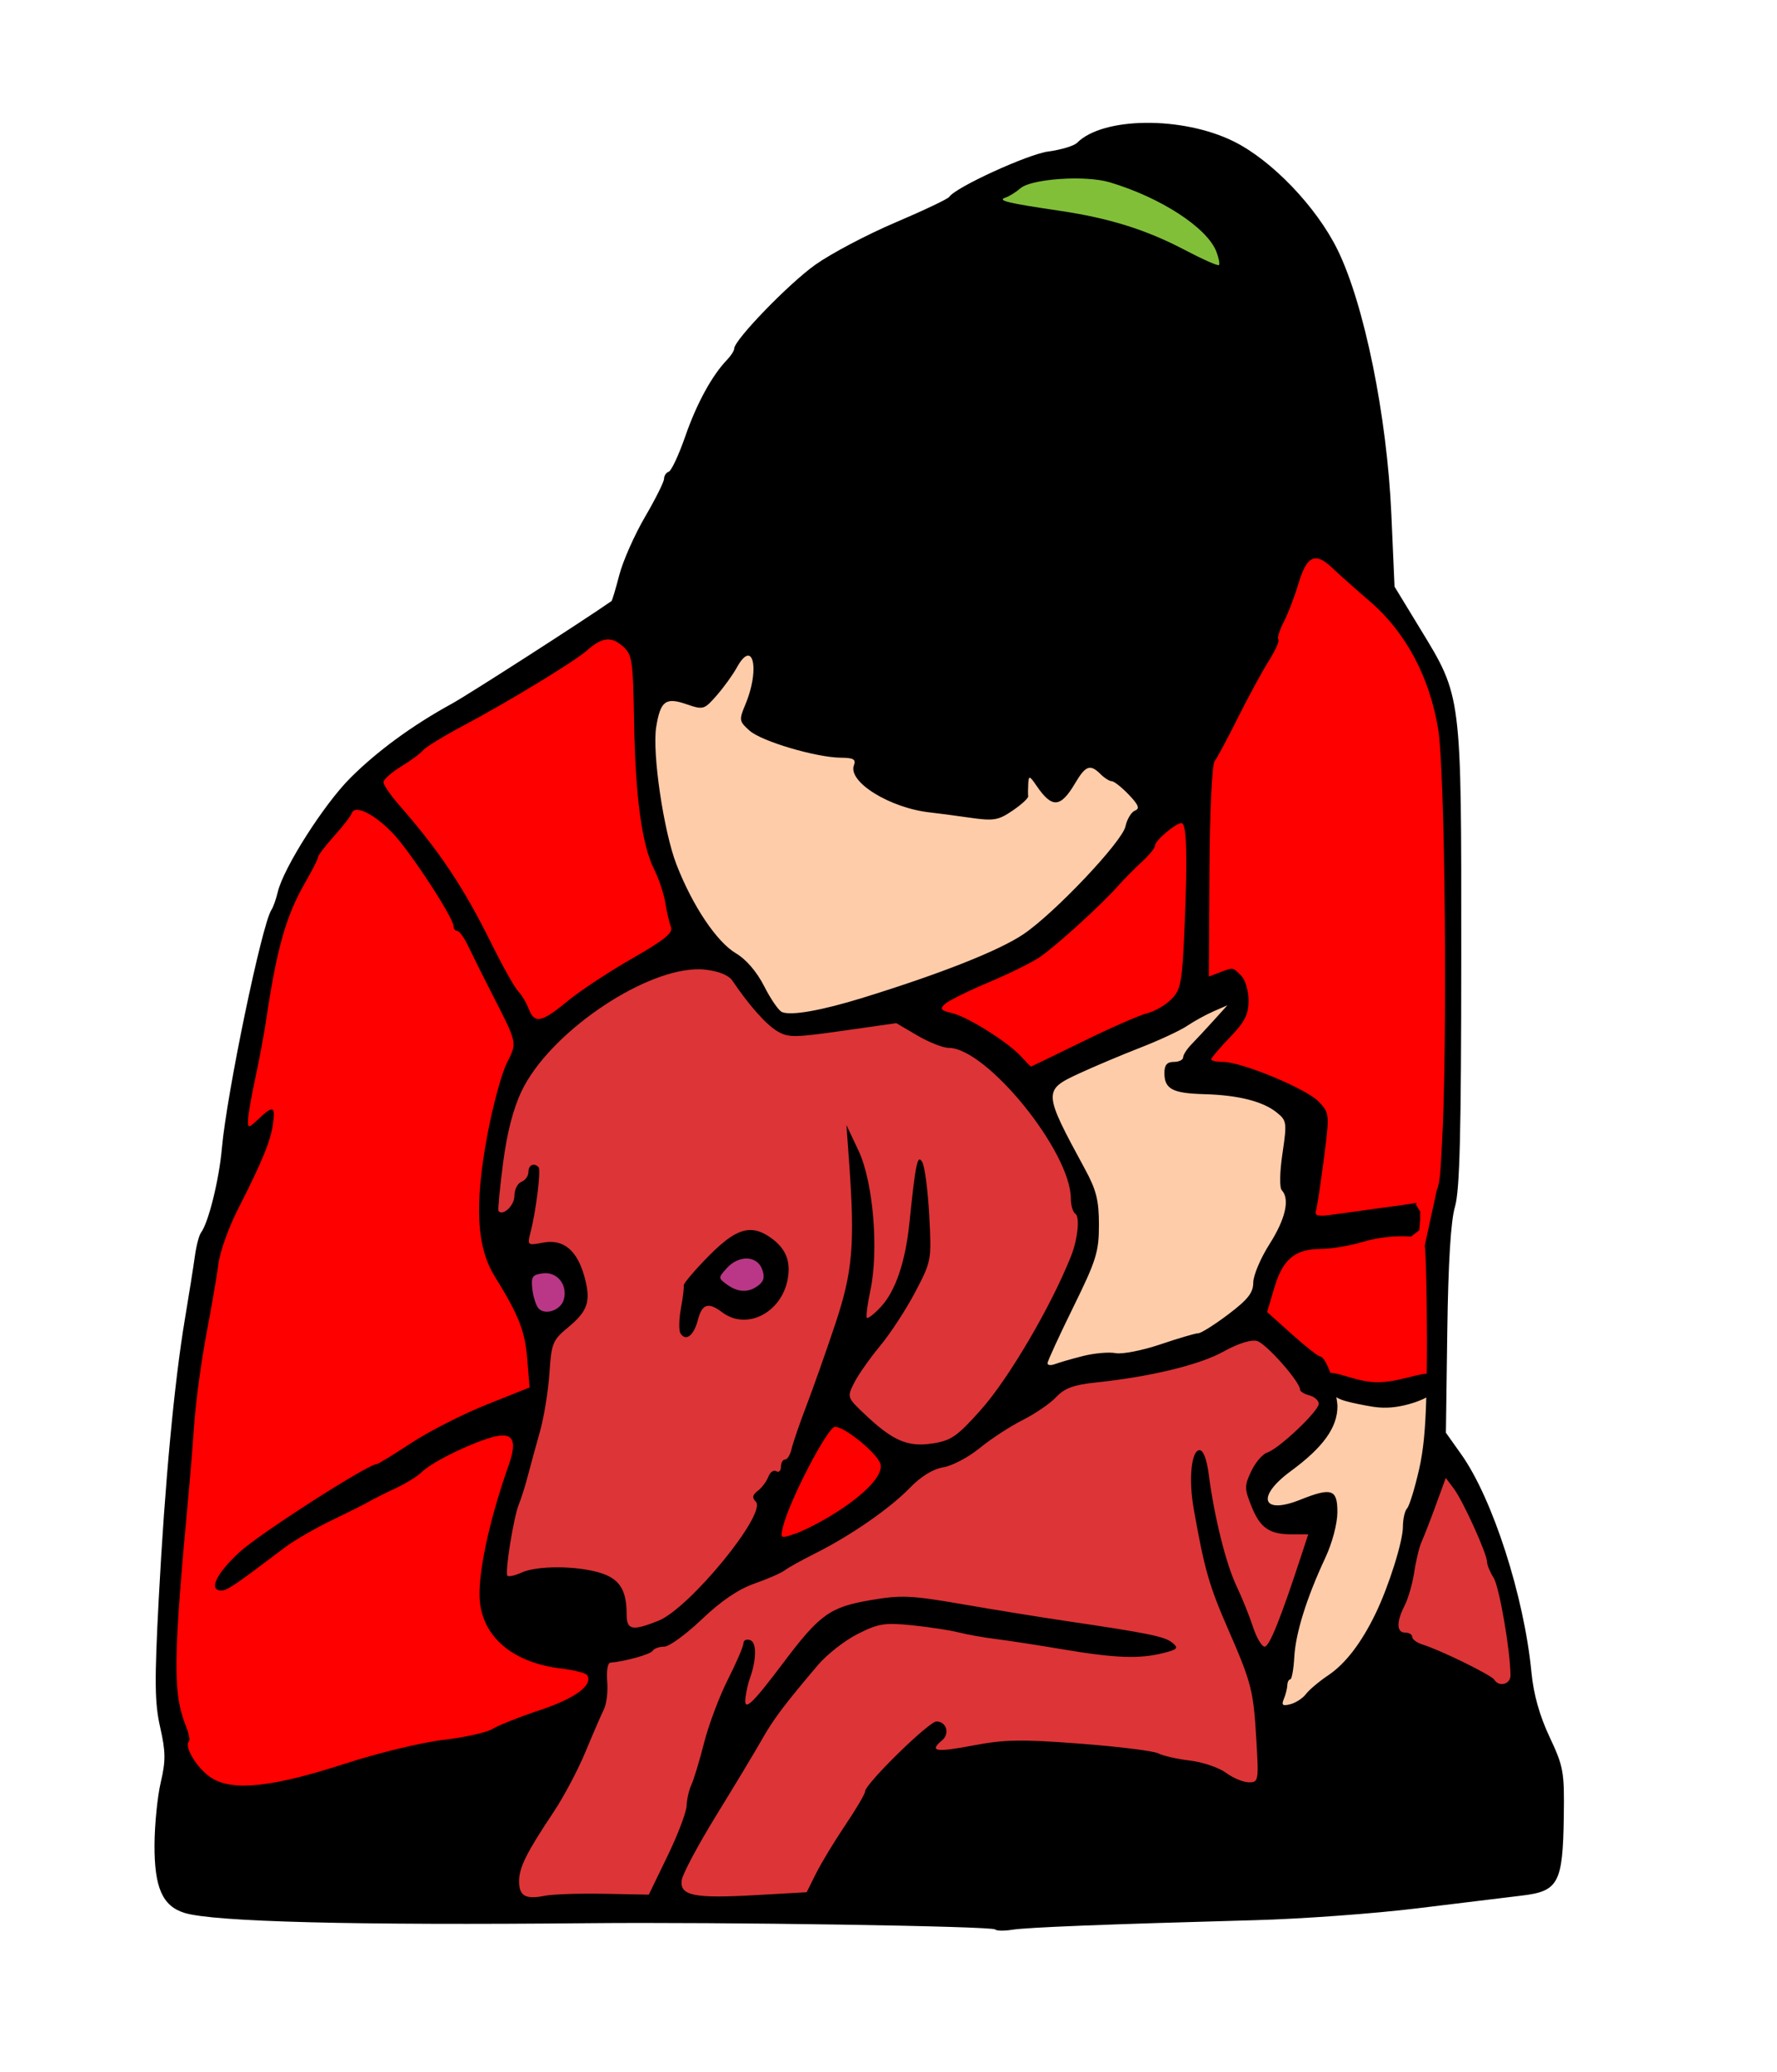 <?xml version="1.0" encoding="UTF-8" standalone="no"?>
<!-- Created with Inkscape (http://www.inkscape.org/) -->

<svg
   version="1.1"
   id="svg1"
   width="380"
   height="443"
   viewBox="0 0 380 443"
   sodipodi:docname="w.svg"
   inkscape:version="1.4 (e7c3feb100, 2024-10-09)"
   xmlns:inkscape="http://www.inkscape.org/namespaces/inkscape"
   xmlns:sodipodi="http://sodipodi.sourceforge.net/DTD/sodipodi-0.dtd"
   xmlns="http://www.w3.org/2000/svg"
   xmlns:svg="http://www.w3.org/2000/svg">
  <defs
     id="defs1">
    <inkscape:path-effect
       effect="bspline"
       id="path-effect17"
       is_visible="true"
       lpeversion="1.3"
       weight="33.333"
       steps="2"
       helper_size="0"
       apply_no_weight="true"
       apply_with_weight="true"
       only_selected="false"
       uniform="false" />
    <inkscape:path-effect
       effect="bspline"
       id="path-effect16"
       is_visible="true"
       lpeversion="1.3"
       weight="33.333"
       steps="2"
       helper_size="0"
       apply_no_weight="true"
       apply_with_weight="true"
       only_selected="false"
       uniform="false" />
    <inkscape:path-effect
       effect="bspline"
       id="path-effect15"
       is_visible="true"
       lpeversion="1.3"
       weight="33.333"
       steps="2"
       helper_size="0"
       apply_no_weight="true"
       apply_with_weight="true"
       only_selected="false"
       uniform="false" />
    <inkscape:path-effect
       effect="bspline"
       id="path-effect14"
       is_visible="true"
       lpeversion="1.3"
       weight="33.333"
       steps="2"
       helper_size="0"
       apply_no_weight="true"
       apply_with_weight="true"
       only_selected="false"
       uniform="false" />
    <inkscape:path-effect
       effect="bspline"
       id="path-effect13"
       is_visible="true"
       lpeversion="1.3"
       weight="33.333"
       steps="2"
       helper_size="0"
       apply_no_weight="true"
       apply_with_weight="true"
       only_selected="false"
       uniform="false" />
    <inkscape:path-effect
       effect="bspline"
       id="path-effect12"
       is_visible="true"
       lpeversion="1.3"
       weight="33.333"
       steps="2"
       helper_size="0"
       apply_no_weight="true"
       apply_with_weight="true"
       only_selected="false"
       uniform="false" />
    <inkscape:path-effect
       effect="bspline"
       id="path-effect11"
       is_visible="true"
       lpeversion="1.3"
       weight="33.333"
       steps="2"
       helper_size="0"
       apply_no_weight="true"
       apply_with_weight="true"
       only_selected="false"
       uniform="false" />
    <inkscape:path-effect
       effect="bspline"
       id="path-effect10"
       is_visible="true"
       lpeversion="1.3"
       weight="33.333"
       steps="2"
       helper_size="0"
       apply_no_weight="true"
       apply_with_weight="true"
       only_selected="false"
       uniform="false" />
    <inkscape:path-effect
       effect="bspline"
       id="path-effect9"
       is_visible="true"
       lpeversion="1.3"
       weight="33.333"
       steps="2"
       helper_size="0"
       apply_no_weight="true"
       apply_with_weight="true"
       only_selected="false"
       uniform="false" />
    <inkscape:path-effect
       effect="bspline"
       id="path-effect8"
       is_visible="true"
       lpeversion="1.3"
       weight="33.333"
       steps="2"
       helper_size="0"
       apply_no_weight="true"
       apply_with_weight="true"
       only_selected="false"
       uniform="false" />
    <inkscape:path-effect
       effect="bspline"
       id="path-effect7"
       is_visible="true"
       lpeversion="1.3"
       weight="33.333"
       steps="2"
       helper_size="0"
       apply_no_weight="true"
       apply_with_weight="true"
       only_selected="false"
       uniform="false" />
    <inkscape:path-effect
       effect="bspline"
       id="path-effect6"
       is_visible="true"
       lpeversion="1.3"
       weight="33.333"
       steps="2"
       helper_size="0"
       apply_no_weight="true"
       apply_with_weight="true"
       only_selected="false"
       uniform="false" />
    <inkscape:path-effect
       effect="bspline"
       id="path-effect5"
       is_visible="true"
       lpeversion="1.3"
       weight="33.333"
       steps="2"
       helper_size="0"
       apply_no_weight="true"
       apply_with_weight="true"
       only_selected="false"
       uniform="false" />
    <inkscape:path-effect
       effect="bspline"
       id="path-effect4"
       is_visible="true"
       lpeversion="1.3"
       weight="33.333"
       steps="2"
       helper_size="0"
       apply_no_weight="true"
       apply_with_weight="true"
       only_selected="false"
       uniform="false" />
    <inkscape:path-effect
       effect="bspline"
       id="path-effect3"
       is_visible="true"
       lpeversion="1.3"
       weight="33.333"
       steps="2"
       helper_size="0"
       apply_no_weight="true"
       apply_with_weight="true"
       only_selected="false"
       uniform="false" />
    <inkscape:path-effect
       effect="bspline"
       id="path-effect2"
       is_visible="true"
       lpeversion="1.3"
       weight="33.333"
       steps="2"
       helper_size="0"
       apply_no_weight="true"
       apply_with_weight="true"
       only_selected="false"
       uniform="false" />
  </defs>
  <sodipodi:namedview
     id="namedview1"
     pagecolor="#ffffff"
     bordercolor="#000000"
     borderopacity="0.25"
     inkscape:showpageshadow="2"
     inkscape:pageopacity="0.0"
     inkscape:pagecheckerboard="0"
     inkscape:deskcolor="#d1d1d1"
     showgrid="false"
     inkscape:zoom="0.98"
     inkscape:cx="240.81633"
     inkscape:cy="38.77551"
     inkscape:window-width="1920"
     inkscape:window-height="1011"
     inkscape:window-x="0"
     inkscape:window-y="0"
     inkscape:window-maximized="1"
     inkscape:current-layer="layer1" />
  <g
     inkscape:groupmode="layer"
     id="layer1"
     inkscape:label="Layer 1"
     style="display:inline">
    <path
       style="fill:#81bf39;stroke-width:2.059;stroke-linecap:round"
       d="m 223.767,35.947 c -2.761,0.74 -6.607,1.923 -9.615,3.797 -3.008,1.874 -5.177,4.438 3.107,8.136 8.284,3.698 27.022,8.531 36.933,10.306 9.911,1.775 10.996,0.493 11.243,-1.331 0.247,-1.824 -0.345,-4.191 -3.452,-7.446 -3.107,-3.254 -8.728,-7.396 -14.497,-10.01 -5.769,-2.613 -11.686,-3.698 -15.483,-4.093 -3.797,-0.394 -5.473,-0.099 -8.235,0.641 z"
       id="path6"
       inkscape:path-effect="#path-effect17"
       inkscape:original-d="m 224.85207,35.502959 c -3.84615,1.183432 -7.69231,2.366863 -11.53846,3.550295 -2.16967,2.564154 -4.33925,5.128206 -6.50888,7.692308 18.73805,4.832444 37.47535,9.664694 56.21302,14.497042 1.08484,-1.282077 2.16963,-2.564103 3.25444,-3.846154 -0.59173,-2.366912 -1.18343,-4.733728 -1.77515,-7.100592 -5.62141,-4.142095 -11.2426,-8.284024 -16.8639,-12.426036 -5.91728,-1.084834 -11.83432,-2.169625 -17.75148,-3.254437 -1.67657,0.295864 -3.35306,0.591716 -5.02959,0.887574 z" />
    <path
       id="path5"
       style="fill:#b93786;stroke-width:2.059;stroke-linecap:round"
       d="m 160.609,267.352 c -1.507,-0.023 -3.116,0.222 -4.555,0.811 -1.644,0.673 -3.065,1.792 -3.812,3.025 -0.747,1.233 -0.823,2.58 -0.225,3.701 0.598,1.121 1.869,2.018 3.887,2.504 2.018,0.486 4.782,0.56 6.576,-0.225 1.794,-0.785 2.616,-2.43 3.027,-4.037 0.411,-1.607 0.411,-3.177 -0.336,-4.186 -0.747,-1.009 -2.242,-1.456 -3.924,-1.568 -0.21,-0.014 -0.423,-0.022 -0.639,-0.025 z m -42.467,2.068 c -0.976,-0.009 -2,0.208 -2.896,0.572 -1.196,0.486 -2.166,1.233 -2.689,2.877 -0.523,1.644 -0.599,4.186 -0.076,6.092 0.523,1.906 1.645,3.177 3.215,3.588 1.57,0.411 3.587,-0.038 5.082,-1.01 1.495,-0.972 2.466,-2.466 2.652,-4.297 0.187,-1.831 -0.41,-3.998 -1.232,-5.418 -0.822,-1.42 -1.868,-2.094 -3.102,-2.318 -0.308,-0.056 -0.628,-0.083 -0.953,-0.086 z" />
    <path
       id="path4"
       style="fill:#dd3437;stroke-width:2.059;stroke-linecap:round"
       d="m 151.73,203.996 c -1.055,-0.134 -2.539,0.011 -4.852,0.693 -4.626,1.365 -12.568,4.88 -18.623,8.07 -6.055,3.19 -10.222,6.056 -13.412,9.344 -3.19,3.288 -5.404,6.998 -6.869,11.783 -1.465,4.785 -2.18,10.645 -2.58,15.527 -0.4,4.883 -0.57,12.717 -0.043,13.533 0.527,0.816 1.571,2.436 2.748,3.789 1.177,1.353 2.487,2.436 4.545,2.979 2.058,0.542 4.864,0.542 6.604,1.104 1.74,0.561 2.414,1.685 2.713,2.994 0.299,1.309 0.224,2.806 -0.506,4.508 -0.73,1.702 -2.114,3.61 -3.273,5.088 -1.16,1.478 -2.095,2.525 -2.75,6.135 -0.655,3.61 -1.028,9.784 -1.982,15.545 -0.954,5.761 -2.487,11.111 -3.871,16.686 -1.384,5.574 -2.62,11.373 -2.639,15.133 -0.019,3.76 1.178,5.481 3.18,7.127 2.002,1.646 4.807,3.218 8.006,4.434 3.199,1.216 6.79,2.075 9.82,2.486 3.03,0.412 5.5,0.375 8.887,-0.707 3.387,-1.082 11.997,-5.336 14.654,-8.961 2.657,-3.625 7.966,-10.869 12.578,-18.088 4.612,-7.219 8.527,-14.415 11.438,-17.695 2.91,-3.28 4.816,-2.646 7.303,-1.111 2.487,1.534 5.555,3.97 7.465,5.389 1.91,1.419 3.441,2.24 1.906,4.082 -1.535,1.842 -4.56,5.473 -8.541,8.398 -3.981,2.926 -8.918,5.148 -13.658,7.865 -4.74,2.718 -13.876,9.182 -15.074,10.262 -1.198,1.079 -3.646,3.283 -5.941,5.152 -2.295,1.869 -4.436,3.404 -6.963,4.66 -2.526,1.257 -5.436,2.235 -7.844,2.963 -2.407,0.728 -4.313,1.202 -5.424,3.094 -1.111,1.892 -1.429,5.2 -3.572,10.676 -2.143,5.476 -6.111,13.121 -9.934,19.285 -3.823,6.164 -7.5,10.847 -8.201,14.141 -0.701,3.294 1.574,5.199 5.305,6.402 3.73,1.204 8.915,1.707 18.928,1.57 10.013,-0.136 39.699,-1.689 42.744,-2.123 3.045,-0.434 9.142,-1.303 14.619,-5.773 5.477,-4.47 10.334,-12.54 23.824,-14.596 13.491,-2.055 35.614,1.904 47.834,2.764 12.22,0.859 14.536,-1.383 14.695,-5.422 0.159,-4.039 -3.838,-15.707 -3.475,-18.053 0.364,-2.346 1.096,-7.062 2.965,-13.994 1.869,-6.933 4.875,-16.082 6.057,-20.678 1.181,-4.596 0.537,-4.639 -0.43,-4.811 -0.967,-0.172 -2.254,-0.473 -3.822,-0.752 -1.568,-0.279 -3.414,-0.537 -4.617,-1.268 -1.203,-0.73 -1.762,-1.932 -2.213,-3.135 -0.451,-1.203 -0.795,-2.407 -0.43,-3.566 0.365,-1.16 1.438,-2.276 3.564,-3.951 2.126,-1.675 5.305,-3.909 7.303,-5.799 1.997,-1.89 2.815,-3.436 3.352,-4.961 0.537,-1.525 0.795,-3.03 0.43,-4.404 -0.365,-1.375 -1.354,-2.62 -3.48,-4.725 -2.126,-2.105 -5.391,-5.069 -7.883,-6.895 -2.491,-1.826 -4.21,-2.512 -6.035,-2.254 -1.826,0.258 -3.759,1.459 -6.615,2.619 -2.857,1.16 -6.636,2.278 -10.975,3.287 -4.339,1.009 -9.236,1.91 -13.059,2.555 -3.823,0.644 -6.571,1.031 -9.105,1.654 -2.534,0.623 -4.854,1.482 -6.078,1.719 -1.224,0.236 -1.353,-0.151 -0.709,-1.697 0.644,-1.546 2.061,-4.253 4.338,-9.322 2.277,-5.069 5.413,-12.5 6.959,-17.439 1.546,-4.94 1.504,-7.388 0.516,-11.061 -0.988,-3.673 -2.921,-8.57 -5.111,-12.865 -2.191,-4.296 -4.64,-7.989 -7.668,-11.533 -3.028,-3.544 -6.636,-6.938 -11.34,-9.688 -4.704,-2.749 -10.504,-4.854 -15.594,-5.52 -5.09,-0.666 -9.472,0.108 -12.908,0.773 -3.436,0.666 -5.926,1.225 -7.881,1.504 -1.954,0.279 -3.373,0.279 -4.705,-0.451 -1.332,-0.73 -2.577,-2.19 -4.059,-4.102 -1.482,-1.912 -3.2,-4.274 -4.596,-5.928 -1.396,-1.654 -2.47,-2.599 -3.662,-3.465 -0.596,-0.433 -1.221,-0.846 -2.275,-0.98 z m 8.646,63.127 c 0.31,-0.007 0.606,0.03 0.9,0.105 0.942,0.24 1.864,0.88 2.545,1.861 0.681,0.982 1.122,2.304 1.082,3.586 -0.04,1.282 -0.561,2.525 -1.943,3.387 -1.382,0.861 -3.625,1.342 -5.568,1.021 -1.943,-0.321 -3.587,-1.442 -4.248,-2.584 -0.661,-1.142 -0.341,-2.304 0.701,-3.506 1.042,-1.202 2.806,-2.445 4.168,-3.146 0.936,-0.482 1.682,-0.708 2.363,-0.725 z m 148.596,46.254 c -0.247,-0.052 -0.44,0.372 -1.209,2.068 -1.025,2.262 -3.076,6.788 -4.654,10.711 -1.579,3.923 -2.687,7.242 -3.826,11.051 -1.139,3.809 -2.311,8.106 -1.367,11.459 0.944,3.353 4.004,5.761 8.545,7.926 4.541,2.165 10.563,4.085 13.965,4.898 3.402,0.814 4.184,0.522 4.559,-0.699 0.374,-1.221 0.342,-3.369 -0.244,-7.471 -0.586,-4.102 -1.726,-10.156 -3.158,-15.494 -1.432,-5.339 -3.158,-9.961 -4.867,-13.574 -1.709,-3.613 -3.4,-6.218 -4.719,-7.895 -1.318,-1.676 -2.262,-2.424 -2.734,-2.799 -0.118,-0.094 -0.207,-0.164 -0.289,-0.182 z" />
    <path
       id="path3"
       style="display:inline;fill:#ff0000;stroke-width:2.059;stroke-linecap:round"
       d="m 279.77,115.768 c -0.678,0.016 -1.275,0.257 -1.852,0.689 -1.537,1.153 -2.936,3.669 -6.465,11.426 -3.529,7.757 -9.189,20.755 -14.115,30.363 -4.927,9.609 -9.12,15.827 -13.697,21.383 -4.577,5.556 -9.538,10.448 -15.094,14.99 -5.556,4.542 -11.706,8.736 -16.527,11.496 -4.822,2.76 -8.317,4.088 -10.902,5.381 -2.586,1.293 -4.263,2.551 -2.201,4.787 2.061,2.236 7.862,5.451 12.125,8.246 4.263,2.795 6.988,5.17 11.705,4.785 4.717,-0.384 11.425,-3.529 18.309,-6.918 6.883,-3.389 13.943,-7.022 17.926,-8.42 3.983,-1.398 4.892,-0.559 4.752,1.014 -0.14,1.572 -1.329,3.878 -2.797,5.939 -1.468,2.062 -3.214,3.878 -4.053,5.24 -0.839,1.363 -0.769,2.272 1.258,3.355 2.027,1.083 6.011,2.341 9.715,3.738 3.704,1.398 7.127,2.935 8.979,5.311 1.852,2.376 2.131,5.591 1.816,9.574 -0.293,3.711 -1.07,8.026 -1.123,10.867 -0.497,1.333 -0.998,2.683 -1.551,4.006 -1.497,3.581 -3.385,6.901 -4.654,9.863 -1.27,2.962 -1.921,5.566 -1.303,8.17 0.619,2.604 2.506,5.209 4.59,7.455 2.083,2.246 4.361,4.133 6.607,5.402 2.246,1.27 4.461,1.921 7,2.539 2.539,0.619 5.402,1.204 8.625,1.27 3.223,0.065 6.803,-0.389 8.691,-2.961 1.888,-2.572 2.084,-7.26 1.889,-11.59 -0.195,-4.329 -0.782,-8.301 -0.717,-11.621 0.065,-3.32 0.782,-5.989 1.303,-8.658 0.521,-2.669 0.846,-5.339 0.977,-7.357 0.054,-0.845 0.064,-1.57 -0.076,-2.234 0.686,-3.364 1.197,-8.224 1.434,-15.877 0.349,-11.286 0.141,-28.338 -0.068,-43.537 -0.21,-15.199 -0.42,-28.547 -1.434,-37.352 -1.013,-8.805 -2.831,-13.067 -5.137,-17.016 -2.306,-3.948 -5.1,-7.583 -8.664,-11.496 -3.564,-3.913 -7.897,-8.105 -10.902,-10.307 -1.878,-1.376 -3.236,-1.974 -4.367,-1.947 z m -147.453,18.852 c -0.289,-0.038 -0.618,-0.038 -0.996,0.008 -0.505,0.061 -1.1,0.201 -1.811,0.438 -2.843,0.948 -7.548,3.433 -14.215,7.158 -6.667,3.726 -15.294,8.692 -22.582,13.758 -7.288,5.065 -13.236,10.229 -17.877,15.359 -4.641,5.131 -7.972,10.229 -10.521,14.771 -2.549,4.543 -4.315,8.529 -6.439,17.059 -2.124,8.529 -4.608,21.6 -7.059,33.855 -2.451,12.255 -4.869,23.694 -6.928,35.197 -2.059,11.503 -3.758,23.071 -5.229,36.273 -1.471,13.203 -2.713,28.04 -3.203,37.648 -0.49,9.608 -0.228,13.986 0.197,17.385 0.425,3.399 1.012,5.818 1.535,8.236 0.523,2.418 0.98,4.836 2.156,7.777 1.176,2.941 3.073,6.404 14.936,5.162 11.863,-1.242 33.693,-7.188 47.32,-11.109 13.628,-3.922 19.052,-5.818 22.189,-7.615 3.137,-1.797 3.987,-3.496 4.248,-5.229 0.261,-1.732 -0.065,-3.498 -2.549,-5.197 -2.484,-1.699 -7.125,-3.333 -10.785,-5.229 -3.66,-1.895 -6.339,-4.051 -7.516,-7.58 -1.176,-3.529 -0.85,-8.432 0.326,-15.164 1.176,-6.732 3.204,-15.294 4.689,-21.242 1.486,-5.949 2.43,-9.285 2.299,-13.529 -0.131,-4.244 -1.34,-9.397 -3.051,-14.047 -1.711,-4.65 -3.925,-8.795 -5.133,-13.465 -1.208,-4.67 -1.408,-9.863 -0.824,-15.52 0.584,-5.656 1.951,-11.777 3.723,-16.406 1.771,-4.63 3.945,-7.769 7.045,-10.949 3.1,-3.18 7.126,-6.402 12.018,-9.643 4.891,-3.241 10.649,-6.5 13.93,-8.855 3.281,-2.355 4.085,-3.804 3.059,-8.615 -1.027,-4.811 -3.884,-12.984 -5.414,-20.814 -1.53,-7.83 -1.731,-15.317 -2.092,-20.979 -0.361,-5.662 -0.883,-9.497 -1.145,-11.424 -0.262,-1.927 -1.625,-5.178 -2.455,-6.283 -0.467,-0.622 -0.981,-1.079 -1.848,-1.191 z m 45.553,167.842 c -1.621,-0.072 -2.681,1.166 -3.98,3.617 -1.732,3.268 -3.889,8.692 -5.621,12.646 -1.732,3.954 -3.039,6.439 -3.432,8.465 -0.392,2.026 0.131,3.594 1.961,3.758 1.83,0.163 4.968,-1.078 8.955,-3.398 3.987,-2.32 8.824,-5.719 11.504,-8.562 2.68,-2.843 3.201,-5.13 1.338,-8.104 -1.863,-2.974 -6.111,-6.634 -8.889,-7.908 -0.694,-0.319 -1.296,-0.49 -1.836,-0.514 z" />
    <path
       id="path2"
       style="display:inline;fill:#ffccaa;stroke-width:2.059;stroke-linecap:round"
       d="m 156.461,134.787 c -0.424,-0.013 -0.874,-0.009 -1.35,0.012 -3.809,0.163 -9.343,1.333 -12.436,5.5 -3.092,4.167 -3.743,11.329 -3.678,18.588 0.065,7.259 0.846,14.616 2.213,21.094 1.367,6.478 3.321,12.077 6.381,16.699 3.06,4.622 7.227,8.268 10.059,11.393 2.832,3.125 4.329,5.729 5.924,7.617 1.595,1.888 3.288,3.061 5.469,3.451 2.181,0.391 4.85,6.8e-4 10.123,-1.432 5.274,-1.432 13.152,-3.906 19.662,-6.25 6.51,-2.344 11.653,-4.558 15.885,-6.869 4.232,-2.311 7.553,-4.719 11.688,-8.268 4.134,-3.548 9.081,-8.237 12.922,-12.371 3.841,-4.134 6.577,-7.715 5.73,-11.719 -0.846,-4.004 -5.273,-8.43 -8.203,-10.773 -2.93,-2.344 -4.363,-2.605 -7.65,-2.312 -3.288,0.293 -8.431,1.14 -12.695,2.279 -4.264,1.139 -7.649,2.572 -10.416,3.354 -2.767,0.781 -4.915,0.911 -8.398,-0.131 -3.483,-1.042 -8.302,-3.255 -13.836,-5.729 -5.534,-2.474 -11.783,-5.209 -15.363,-9.018 -3.581,-3.809 -4.493,-8.692 -5.99,-11.557 -1.31,-2.507 -3.068,-3.466 -6.039,-3.559 z m 106.834,77.145 c -1.029,0.021 -3.061,0.654 -7.598,2.75 -7.259,3.353 -20.932,10.449 -27.508,14.844 -6.576,4.395 -6.053,6.087 -4.426,9.863 1.628,3.776 4.361,9.635 5.988,13.672 1.628,4.037 2.15,6.249 2.117,9.439 -0.033,3.19 -0.62,7.357 -2.703,12.436 -2.083,5.078 -5.663,11.066 -7.877,14.68 -2.214,3.613 -3.061,4.851 0.65,4.818 3.711,-0.033 11.98,-1.335 19.109,-2.93 7.129,-1.595 13.117,-3.483 17.121,-4.785 4.004,-1.302 6.022,-2.018 7.52,-3.32 1.43,-1.244 2.39,-3.044 3.551,-5.555 4.9e-4,0.523 0.045,1.056 0.139,1.6 l 6.549,-14.52 c -0.241,0.083 -0.591,0.158 -0.795,0.246 0.683,-1.385 1.343,-2.804 1.982,-4.559 1.139,-3.125 2.246,-7.357 2.832,-11.328 0.586,-3.971 0.652,-7.681 -3.156,-10.773 -3.809,-3.092 -11.491,-5.568 -15.918,-7.098 -4.427,-1.53 -5.6,-2.115 -5.926,-2.863 -0.326,-0.749 0.195,-1.66 1.562,-3.223 1.367,-1.563 3.582,-3.777 5.242,-5.633 1.66,-1.855 2.766,-3.352 3.156,-4.557 0.391,-1.204 0.066,-2.117 -0.52,-2.768 -0.22,-0.244 -0.476,-0.45 -1.094,-0.438 z m 43.918,84.641 c -2.007,0.443 -3.789,0.864 -4.117,1.061 -0.911,0.546 -5.828,0.545 -5.828,0.545 l -12.021,-1.273 -1.457,3.824 -1.111,0.082 c -0.174,0.8 -0.472,1.636 -1.07,2.574 -1.66,2.604 -5.111,5.861 -7.52,8.367 -2.409,2.507 -3.775,4.264 -4.328,6.119 -0.553,1.855 -0.293,3.809 0.684,4.785 0.977,0.977 2.669,0.977 4.85,0.912 2.181,-0.065 4.85,-0.195 5.143,2.93 0.293,3.125 -1.79,9.505 -3.482,15.039 -1.693,5.534 -2.995,10.221 -3.939,14.258 -0.944,4.037 -1.529,7.421 -1.041,9.504 0.488,2.083 2.051,2.865 5.078,1.986 3.027,-0.879 7.519,-3.417 10.904,-6.9 3.385,-3.483 5.664,-7.911 7.715,-12.859 2.051,-4.948 3.875,-10.417 5.145,-15.039 1.27,-4.622 1.984,-8.397 2.863,-12.531 0.879,-4.134 1.922,-8.626 2.605,-12.988 0.52,-3.321 0.781,-6.707 0.93,-10.395 z" />
    <path
       id="path1"
       style="display:inline;fill:#000000"
       d="m 245.02,26.26 c -6.293,0.06 -11.91,1.487 -14.684,4.26 -0.662,0.662 -3.423,1.5 -6.135,1.859 -4.413,0.585 -19.865,7.661 -21.227,9.719 -0.289,0.437 -5.464,2.895 -11.5,5.463 -6.036,2.568 -13.739,6.63 -17.117,9.027 C 168.666,60.627 157,72.684 157,74.527 c 0,0.443 -0.687,1.518 -1.525,2.389 -3.217,3.342 -6.492,9.335 -8.92,16.316 -1.388,3.992 -2.981,7.41 -3.539,7.596 -0.558,0.186 -1.016,0.871 -1.016,1.521 0,0.65 -1.833,4.321 -4.074,8.156 -2.241,3.835 -4.711,9.408 -5.486,12.385 -0.775,2.977 -1.528,5.496 -1.674,5.598 -5.995,4.188 -30.642,20.027 -34.16,21.953 -8.411,4.605 -15.949,10.121 -21.711,15.883 -5.648,5.648 -14.252,19.163 -15.488,24.328 -0.375,1.566 -0.988,3.298 -1.363,3.848 -2.014,2.953 -9.566,39.287 -10.6,51 -0.592,6.704 -2.869,15.889 -4.463,18 -0.415,0.55 -1.003,2.8 -1.305,5 -0.302,2.2 -1.265,8.275 -2.141,13.5 -2.268,13.539 -4.291,35.174 -5.586,59.736 -0.934,17.723 -0.884,22.271 0.301,27.5 1.185,5.23 1.206,7.172 0.127,11.764 -0.711,3.025 -1.311,9.031 -1.334,13.346 -0.049,9.148 1.7,13.122 6.418,14.574 6.226,1.916 36.392,2.682 86.539,2.197 27.828,-0.269 86.078,0.626 86.785,1.334 0.315,0.315 1.953,0.348 3.643,0.072 3.135,-0.511 19.966,-1.176 52.072,-2.053 9.9,-0.27 25.425,-1.405 34.5,-2.52 9.075,-1.115 19.195,-2.346 22.488,-2.738 7.78,-0.926 8.709,-2.675 8.918,-16.812 0.143,-9.66 -0.046,-10.725 -3.043,-17.102 -2.144,-4.562 -3.419,-9.102 -3.871,-13.799 -1.566,-16.258 -8.299,-37.159 -15.016,-46.613 l -3.277,-4.615 0.299,-21.904 c 0.199,-14.512 0.75,-23.419 1.633,-26.387 1.03,-3.462 1.338,-15.616 1.352,-53.48 0.021,-56.423 0.145,-55.429 -8.816,-70.139 l -5.455,-8.957 -0.68,-15.451 C 296.608,88.936 291.749,65.05 286.025,53.393 281.512,44.201 271.93,34.22 263.76,30.201 c -5.478,-2.694 -12.447,-4.001 -18.74,-3.941 z m -16.877,11.924 c 1.458,-0.054 2.933,-0.041 4.32,0.043 1.85,0.113 3.545,0.355 4.844,0.742 10.932,3.26 20.869,9.729 22.818,14.857 0.512,1.348 0.754,2.627 0.537,2.844 -0.216,0.216 -3.491,-1.233 -7.277,-3.223 -8.291,-4.356 -16.171,-6.821 -26.885,-8.406 -11.11,-1.644 -13.318,-2.18 -11.5,-2.795 0.825,-0.279 2.265,-1.174 3.201,-1.988 1.331,-1.158 5.566,-1.912 9.941,-2.074 z m 53.291,81.174 c 0.932,0.023 2.021,0.691 3.359,1.957 1.489,1.409 5.182,4.69 8.207,7.293 7.64,6.573 12.767,16.22 14.562,27.393 1.473,9.167 1.992,67.737 0.785,88.68 -0.296,5.136 -0.342,7.981 -1.094,9.727 l -2.576,11.859 c 0.241,1.722 0.451,9.754 0.471,19.977 0.006,2.857 -0.019,5.115 -0.045,7.408 -1.243,0.065 -2.819,0.51 -4.459,0.916 -2.413,0.598 -4.961,1.111 -7.609,0.826 -2.648,-0.285 -5.398,-1.367 -7.309,-1.766 -0.461,-0.096 -0.869,-0.152 -1.244,-0.178 -0.719,-1.937 -1.549,-3.458 -2.182,-3.492 -0.441,-0.024 -3.17,-2.168 -6.066,-4.764 l -5.268,-4.721 1.545,-5.199 c 1.816,-6.116 4.405,-8.27 9.961,-8.285 2.215,-0.006 6.276,-0.692 9.023,-1.525 3.37,-1.022 7.485,-1.367 10.242,-1.119 l 1.768,-1.355 0.189,-2.312 0.008,-1.68 -0.912,-1.498 0.164,-0.383 c -1.764,0.351 -4.165,0.624 -7.455,1.078 -3.85,0.532 -8.692,1.203 -10.76,1.492 -2.872,0.402 -3.658,0.206 -3.33,-0.83 0.236,-0.746 0.996,-5.741 1.688,-11.102 1.247,-9.662 1.238,-9.769 -1.086,-12.242 C 279.437,232.771 265.553,227 261.533,227 260.14,227 259,226.757 259,226.461 c 0,-0.296 1.8,-2.412 4,-4.701 3.207,-3.337 4,-4.903 4,-7.891 0,-2.055 -0.706,-4.43 -1.572,-5.297 -1.843,-1.843 -1.656,-1.817 -4.613,-0.693 l -2.314,0.881 0.129,-22.383 c 0.073,-12.616 0.55,-22.926 1.094,-23.629 0.53,-0.686 2.773,-4.873 4.984,-9.303 2.211,-4.43 5.181,-9.891 6.6,-12.139 1.419,-2.247 2.347,-4.319 2.062,-4.604 -0.284,-0.284 0.232,-1.967 1.148,-3.738 0.916,-1.772 2.325,-5.436 3.129,-8.145 1.114,-3.751 2.233,-5.502 3.787,-5.463 z m -151.844,17.365 c 1.194,-0.154 2.292,0.308 3.502,1.357 2.116,1.835 2.268,2.824 2.5,16.188 0.281,16.188 1.661,26.317 4.303,31.596 1.001,2 2.07,5.212 2.377,7.137 0.307,1.925 0.85,4.238 1.207,5.139 0.503,1.27 -1.373,2.795 -8.355,6.791 -4.953,2.834 -11.162,6.934 -13.797,9.111 -5.531,4.571 -7.032,4.863 -8.268,1.613 -0.49,-1.29 -1.503,-2.977 -2.252,-3.75 C 110.058,211.131 107.439,206.45 104.986,201.5 99.087,189.592 93.975,181.944 85.25,171.973 83.463,169.93 82,167.787 82,167.211 c 0,-0.576 1.688,-2.078 3.75,-3.338 2.062,-1.259 4.2,-2.839 4.75,-3.51 0.55,-0.671 4.472,-3.062 8.715,-5.314 9.501,-5.043 23.594,-13.616 26.285,-15.988 1.604,-1.414 2.896,-2.183 4.09,-2.338 z m 30.182,3.459 c 1.746,-0.445 2.001,4.725 -0.389,10.443 -1.374,3.289 -1.328,3.576 0.904,5.564 2.576,2.295 14.242,5.743 19.57,5.785 2.642,0.021 3.227,0.362 2.75,1.604 -1.37,3.569 7.757,9.199 16.393,10.111 1.375,0.145 5.111,0.639 8.301,1.096 5.202,0.746 6.155,0.591 9.24,-1.506 1.892,-1.286 3.39,-2.662 3.33,-3.059 -0.059,-0.396 -0.055,-1.608 0.01,-2.693 0.108,-1.793 0.272,-1.748 1.811,0.5 3.291,4.809 5.107,4.673 8.229,-0.617 2.23,-3.78 3.221,-4.127 5.438,-1.91 0.825,0.825 1.898,1.5 2.385,1.5 0.486,0 2.121,1.291 3.633,2.869 2.105,2.197 2.415,2.997 1.328,3.414 -0.781,0.3 -1.697,1.821 -2.035,3.381 -0.712,3.281 -15.147,18.532 -21.793,23.025 -5.199,3.515 -17.664,8.45 -34.375,13.609 -8.839,2.729 -15.322,3.873 -17.281,3.051 -0.704,-0.295 -2.414,-2.773 -3.799,-5.506 -1.561,-3.081 -3.849,-5.753 -6.021,-7.035 -4.13,-2.437 -9.292,-10.13 -12.734,-18.979 -2.749,-7.064 -5.235,-23.92 -4.342,-29.426 0.902,-5.555 2.015,-6.397 6.447,-4.871 3.617,1.245 3.814,1.188 6.492,-1.875 1.519,-1.737 3.458,-4.425 4.309,-5.973 0.87,-1.584 1.619,-2.355 2.201,-2.504 z m -83.463,32.945 c 1.642,-0.027 4.76,1.913 7.713,5.018 C 87.775,182.091 97,196.222 97,198.027 97,198.563 97.356,199 97.791,199 c 0.435,0 1.485,1.462 2.332,3.25 0.847,1.788 3.036,6.175 4.861,9.75 5.786,11.33 5.649,10.712 3.363,15.324 -1.138,2.297 -3.013,9.271 -4.166,15.5 -2.741,14.801 -2.269,23.742 1.58,29.967 5.19,8.393 6.502,11.726 6.99,17.758 l 0.49,6.051 -9.227,3.68 c -5.074,2.024 -12.313,5.713 -16.088,8.199 C 84.153,310.965 80.822,313 80.525,313 78.646,313 55.46,327.877 51.189,331.824 46.196,336.439 44.523,340 47.35,340 c 1.237,0 2.923,-1.144 13.574,-9.207 C 62.89,329.304 67.425,326.682 71,324.965 c 3.575,-1.717 7.175,-3.524 8,-4.014 0.825,-0.49 3.31,-1.733 5.521,-2.764 2.212,-1.03 4.715,-2.566 5.562,-3.414 1.912,-1.912 8.404,-5.263 13.803,-7.123 5.632,-1.94 6.995,-0.371 4.875,5.611 -4.332,12.224 -6.8,24.139 -6.109,29.492 0.982,7.616 7.412,12.755 17.445,13.943 2.728,0.323 5.187,0.955 5.465,1.404 1.303,2.108 -2.5,4.933 -10.008,7.438 -4.43,1.478 -9.039,3.304 -10.242,4.057 -1.203,0.753 -5.928,1.803 -10.5,2.334 -4.572,0.531 -13.938,2.791 -20.812,5.021 -15.771,5.116 -24.163,6.023 -28.775,3.113 -2.986,-1.884 -5.944,-6.679 -4.816,-7.807 0.255,-0.255 -0.01,-1.655 -0.59,-3.111 -2.922,-7.339 -2.841,-13.957 0.631,-51.146 0.282,-3.025 0.787,-9.325 1.121,-14 0.334,-4.675 1.504,-13.225 2.6,-19 1.096,-5.775 2.252,-12.525 2.568,-15 0.317,-2.475 2.194,-7.676 4.17,-11.557 5.176,-10.167 6.96,-14.511 7.469,-18.193 0.529,-3.827 0.046,-3.997 -3.062,-1.076 -2.194,2.061 -2.312,2.074 -2.277,0.25 0.02,-1.058 0.719,-5.074 1.553,-8.924 0.834,-3.85 1.883,-9.475 2.332,-12.5 2.267,-15.279 4.237,-22.215 8.316,-29.295 1.519,-2.637 2.772,-5.112 2.785,-5.5 0.013,-0.388 1.554,-2.405 3.426,-4.482 1.871,-2.077 3.569,-4.275 3.771,-4.883 0.159,-0.476 0.541,-0.704 1.088,-0.713 z m 176.359,2.822 c 1.097,0.059 1.302,6.936 0.652,21.977 -0.528,12.234 -0.782,13.628 -2.863,15.709 -1.256,1.256 -3.561,2.588 -5.121,2.959 -1.56,0.371 -7.763,3.09 -13.785,6.041 -6.023,2.951 -11.016,5.365 -11.096,5.365 -0.08,0 -1.003,-0.949 -2.051,-2.109 -2.773,-3.071 -11.44,-8.525 -14.811,-9.32 -2.439,-0.576 -2.68,-0.892 -1.5,-1.963 0.773,-0.702 5.006,-2.792 9.406,-4.646 4.4,-1.854 9.32,-4.291 10.934,-5.416 3.584,-2.497 12.934,-10.988 16.471,-14.957 1.427,-1.602 3.833,-4.039 5.346,-5.416 1.512,-1.377 2.75,-2.926 2.75,-3.443 0,-1.044 4.504,-4.842 5.668,-4.779 z m -104.115,31.27 c 0.787,-0.036 1.541,-0.018 2.256,0.062 2.904,0.327 5.025,1.191 5.818,2.367 3.507,5.204 7.145,9.315 9.508,10.74 2.411,1.454 3.611,1.451 14.084,-0.039 l 11.449,-1.629 4.504,2.641 c 2.477,1.452 5.485,2.639 6.686,2.639 8.097,0 26.096,22.172 26.133,32.191 0.005,1.48 0.445,2.96 0.977,3.289 0.991,0.612 0.496,5.446 -0.924,9.02 -4.28,10.775 -13.356,26.235 -19.324,32.916 -5.089,5.696 -6.335,6.554 -10.389,7.162 -5.281,0.792 -8.462,-0.603 -14.527,-6.367 -3.656,-3.475 -3.681,-3.549 -2.139,-6.613 0.858,-1.704 3.353,-5.255 5.545,-7.893 2.192,-2.637 5.57,-7.812 7.504,-11.5 3.476,-6.627 3.509,-6.818 3,-16.367 -0.283,-5.314 -0.95,-10.436 -1.48,-11.385 -1.029,-1.839 -1.434,0.071 -2.77,13.047 -0.849,8.242 -2.976,14.495 -6.064,17.826 -1.43,1.542 -2.789,2.616 -3.02,2.385 -0.231,-0.231 0.098,-2.839 0.732,-5.797 1.851,-8.632 0.622,-23.284 -2.51,-29.914 l -2.598,-5.5 0.578,8 c 1.264,17.511 0.764,23.344 -2.961,34.518 -1.922,5.765 -4.701,13.632 -6.174,17.482 -1.473,3.85 -2.904,8.012 -3.18,9.25 -0.276,1.238 -0.899,2.25 -1.385,2.25 -0.486,0 -0.883,0.701 -0.883,1.559 0,0.857 -0.454,1.28 -1.008,0.938 -0.554,-0.342 -1.313,0.194 -1.688,1.191 -0.375,0.997 -1.383,2.346 -2.242,2.996 -1.163,0.88 -1.274,1.475 -0.434,2.328 2.45,2.488 -14.158,22.782 -20.828,25.451 C 135.179,348.712 134,348.469 134,345.064 c 0,-5.246 -1.535,-7.608 -5.77,-8.877 -5.052,-1.514 -13.392,-1.527 -16.688,-0.025 -1.403,0.639 -2.766,0.947 -3.029,0.684 -0.604,-0.604 1.337,-12.672 2.469,-15.346 0.466,-1.1 1.316,-3.8 1.889,-6 0.573,-2.2 1.741,-6.475 2.598,-9.5 0.856,-3.025 1.764,-8.612 2.018,-12.416 0.429,-6.433 0.703,-7.115 3.928,-9.773 4.298,-3.543 4.987,-5.606 3.6,-10.758 -1.551,-5.759 -4.507,-8.237 -8.854,-7.422 -3.395,0.637 -3.435,0.604 -2.701,-2.242 1.178,-4.57 2.256,-13.34 1.707,-13.889 -1.009,-1.009 -2.166,-0.458 -2.166,1.031 0,0.842 -0.675,1.791 -1.5,2.107 -0.825,0.317 -1.5,1.667 -1.5,3 0,2.063 -2.44,4.385 -3.398,3.234 -0.171,-0.205 0.265,-4.8 0.969,-10.209 0.857,-6.592 2.18,-11.703 4.01,-15.5 5.853,-12.141 25.162,-25.397 36.973,-25.945 z m 113.92,7.68 -2.986,3.297 c -1.642,1.814 -3.774,4.104 -4.736,5.09 -0.963,0.986 -1.75,2.225 -1.75,2.754 0,0.529 -0.9,0.961 -2,0.961 -1.439,0 -2,0.666 -2,2.377 0,3.418 1.721,4.335 8.5,4.521 7.313,0.201 12.575,1.532 15.541,3.934 2.121,1.717 2.181,2.15 1.205,8.738 -0.601,4.059 -0.658,7.323 -0.137,7.879 1.758,1.875 0.78,6.144 -2.635,11.504 -1.911,3 -3.475,6.699 -3.475,8.219 0,2.17 -1.148,3.629 -5.342,6.795 -2.937,2.218 -5.817,4.033 -6.402,4.033 -0.585,0 -4.224,1.068 -8.086,2.375 -3.862,1.307 -8.181,2.154 -9.6,1.883 -1.419,-0.271 -4.546,0.003 -6.947,0.607 -2.402,0.605 -5.098,1.381 -5.994,1.725 C 224.733,291.934 224,291.861 224,291.428 c 0,-0.433 2.475,-5.82 5.5,-11.971 4.937,-10.038 5.5,-11.841 5.5,-17.613 0,-5.233 -0.552,-7.447 -2.963,-11.887 -8.994,-16.562 -9.015,-16.894 -1.287,-20.475 3.163,-1.465 9.058,-3.952 13.102,-5.525 4.044,-1.574 8.544,-3.667 10,-4.654 1.456,-0.987 3.993,-2.382 5.635,-3.1 z m -102.197,48.043 c -2.475,0.087 -5.097,1.864 -8.781,5.607 -3.004,3.052 -5.383,5.865 -5.289,6.25 0.094,0.385 -0.176,2.597 -0.6,4.914 -0.423,2.317 -0.466,4.704 -0.096,5.303 1.131,1.83 2.854,0.519 3.723,-2.834 0.901,-3.479 2.233,-3.901 5.209,-1.65 5.175,3.914 12.645,0.152 13.996,-7.049 0.729,-3.885 -0.405,-6.646 -3.668,-8.932 -1.578,-1.105 -3.009,-1.661 -4.494,-1.609 z m -0.564,6.09 c 1.422,0.03 2.666,0.774 3.229,2.219 0.642,1.65 0.45,2.583 -0.723,3.5 -2.094,1.636 -4.379,1.582 -6.762,-0.16 -1.892,-1.383 -1.893,-1.449 -0.037,-3.5 1.273,-1.406 2.871,-2.089 4.293,-2.059 z m -43.527,3.158 c 3.056,-0.353 5.321,2.644 4.338,5.74 -0.713,2.246 -4.08,3.308 -5.41,1.705 -0.529,-0.637 -1.108,-2.503 -1.287,-4.146 -0.283,-2.596 0.029,-3.03 2.359,-3.299 z m 151.385,14.439 c 0.492,-0.064 0.907,-0.056 1.227,0.027 1.925,0.503 9.205,8.721 9.205,10.391 0,0.396 0.9,0.955 2,1.242 1.1,0.288 2,1.096 2,1.797 0,1.564 -8.518,9.627 -11.004,10.416 -0.991,0.315 -2.529,2.102 -3.416,3.973 -1.487,3.134 -1.486,3.721 0.023,7.492 1.872,4.679 3.827,6.033 8.707,6.033 h 3.441 l -1.557,4.75 c -4.388,13.38 -6.755,19.25 -7.762,19.25 -0.613,0 -1.739,-1.913 -2.502,-4.25 -0.763,-2.337 -2.352,-6.275 -3.531,-8.75 -2.236,-4.693 -4.741,-14.769 -5.906,-23.75 -0.426,-3.284 -1.167,-5.25 -1.979,-5.25 -1.747,0 -2.372,6.159 -1.264,12.438 2.276,12.891 3.301,16.506 7.254,25.562 5.13,11.752 5.518,13.251 6.146,23.75 0.536,8.961 0.486,9.25 -1.59,9.25 -1.179,0 -3.377,-0.913 -4.885,-2.027 -1.508,-1.115 -4.976,-2.293 -7.709,-2.619 -2.733,-0.326 -5.781,-1.017 -6.773,-1.537 -0.993,-0.52 -8.514,-1.455 -16.715,-2.078 -12.614,-0.958 -16.148,-0.897 -22.945,0.398 -7.921,1.51 -9.424,1.261 -6.594,-1.088 C 203.171,370.613 202.402,368 200.25,368 198.632,368 185,381.353 185,382.938 c 0,0.507 -1.913,3.76 -4.25,7.23 -2.337,3.47 -5.15,8.114 -6.25,10.32 l -2,4.012 -10.918,0.619 c -13.137,0.744 -16.193,0.135 -15.812,-3.148 0.149,-1.283 3.479,-7.537 7.4,-13.9 3.922,-6.363 8.301,-13.637 9.73,-16.162 2.511,-4.435 4.734,-7.39 12.037,-16.008 1.89,-2.231 5.69,-5.199 8.447,-6.596 4.431,-2.245 5.774,-2.464 11.564,-1.881 3.603,0.363 8.126,1.054 10.051,1.535 1.925,0.481 5.525,1.121 8,1.422 2.475,0.301 9,1.306 14.5,2.234 11.051,1.864 16.302,2.042 21.383,0.727 2.966,-0.768 3.189,-1.037 1.803,-2.188 -1.588,-1.318 -5.131,-2.041 -22.686,-4.629 -5.225,-0.77 -15.125,-2.374 -22,-3.562 -11.201,-1.937 -13.263,-2.029 -19.863,-0.9 -8.669,1.483 -10.854,3.053 -18.656,13.42 -6.807,9.044 -8.48,10.569 -8.053,7.34 0.169,-1.277 0.553,-2.997 0.854,-3.822 1.501,-4.125 1.579,-7.841 0.176,-8.379 -0.801,-0.307 -1.466,-0.01 -1.477,0.66 -0.01,0.67 -1.509,4.159 -3.33,7.752 -1.821,3.593 -4.108,9.668 -5.082,13.5 -0.974,3.832 -2.196,7.875 -2.715,8.984 -0.519,1.11 -0.981,3.135 -1.027,4.5 -0.046,1.365 -1.882,6.198 -4.082,10.738 l -4,8.256 -9.623,-0.18 c -5.292,-0.099 -10.971,0.092 -12.621,0.426 -4.108,0.83 -5.5,0.046 -5.498,-3.092 0.002,-2.954 1.595,-6.151 7.396,-14.832 2.145,-3.209 5.205,-8.984 6.801,-12.834 1.596,-3.85 3.371,-7.949 3.945,-9.109 0.574,-1.161 0.888,-3.857 0.699,-5.99 -0.189,-2.133 0.106,-3.918 0.656,-3.967 3.252,-0.288 8.603,-1.791 9.07,-2.547 0.301,-0.488 1.412,-0.887 2.469,-0.887 1.057,0 4.672,-2.626 8.035,-5.836 4.097,-3.91 7.815,-6.435 11.27,-7.648 2.836,-0.996 5.733,-2.262 6.438,-2.812 0.705,-0.55 3.63,-2.175 6.5,-3.611 7.606,-3.807 15.983,-9.601 20.27,-14.018 2.405,-2.478 4.979,-4.06 7.186,-4.418 1.891,-0.307 5.387,-2.155 7.77,-4.107 2.382,-1.952 6.511,-4.644 9.176,-5.982 2.664,-1.338 5.893,-3.549 7.174,-4.912 1.795,-1.911 3.739,-2.626 8.486,-3.123 11.649,-1.219 22.169,-3.763 27.258,-6.59 2.333,-1.296 4.494,-2.122 5.969,-2.312 z m 18.203,12.045 c 0.29,0.195 0.628,0.367 1.062,0.531 1.207,0.455 3.152,0.855 5.096,1.225 1.944,0.37 3.888,0.711 6.637,0.312 2.076,-0.301 4.61,-1.025 6.434,-1.998 -0.2,6.996 -0.638,11.394 -1.514,15.256 -0.936,4.125 -2.103,7.927 -2.594,8.449 -0.491,0.522 -0.893,2.293 -0.893,3.934 0,3.15 -3.026,12.736 -5.877,18.617 -3.016,6.222 -6.437,10.677 -10.07,13.111 -1.954,1.309 -4.101,3.114 -4.771,4.01 -0.671,0.896 -2.17,1.878 -3.33,2.182 -1.681,0.44 -1.966,0.211 -1.41,-1.125 0.384,-0.922 0.718,-2.24 0.744,-2.928 0.026,-0.688 0.31,-1.253 0.631,-1.256 0.321,-0.003 0.706,-2.14 0.854,-4.75 0.293,-5.176 2.634,-12.668 6.641,-21.244 1.482,-3.173 2.574,-7.298 2.58,-9.75 0.011,-4.923 -1.235,-5.337 -7.969,-2.643 -8.178,3.272 -9.452,-0.653 -1.99,-6.131 6.912,-5.074 9.969,-9.321 9.969,-13.854 0,-0.574 -0.137,-1.281 -0.229,-1.949 z M 178.561,305 c 2.124,0 9.144,5.764 9.725,7.984 0.601,2.3 -3.072,6.273 -9.662,10.449 -2.817,1.785 -6.632,3.761 -8.477,4.391 -3.328,1.135 -3.349,1.123 -2.68,-1.545 C 168.898,320.579 177.019,305 178.561,305 Z m 130.605,10.941 1.721,2.279 c 1.971,2.611 7.113,13.951 7.113,15.689 0,0.638 0.631,2.157 1.402,3.375 1.226,1.936 3.598,15.694 3.598,20.873 0,1.909 -2.445,2.548 -3.461,0.904 -0.609,-0.986 -11.443,-6.298 -15.289,-7.496 C 303.012,351.181 302,350.445 302,349.932 302,349.419 301.325,349 300.5,349 c -1.873,0 -1.921,-2.278 -0.119,-5.799 0.76,-1.485 1.685,-4.726 2.057,-7.201 0.371,-2.475 1.089,-5.4 1.594,-6.5 0.505,-1.1 1.866,-4.601 3.025,-7.779 z" />
  </g>
</svg>
